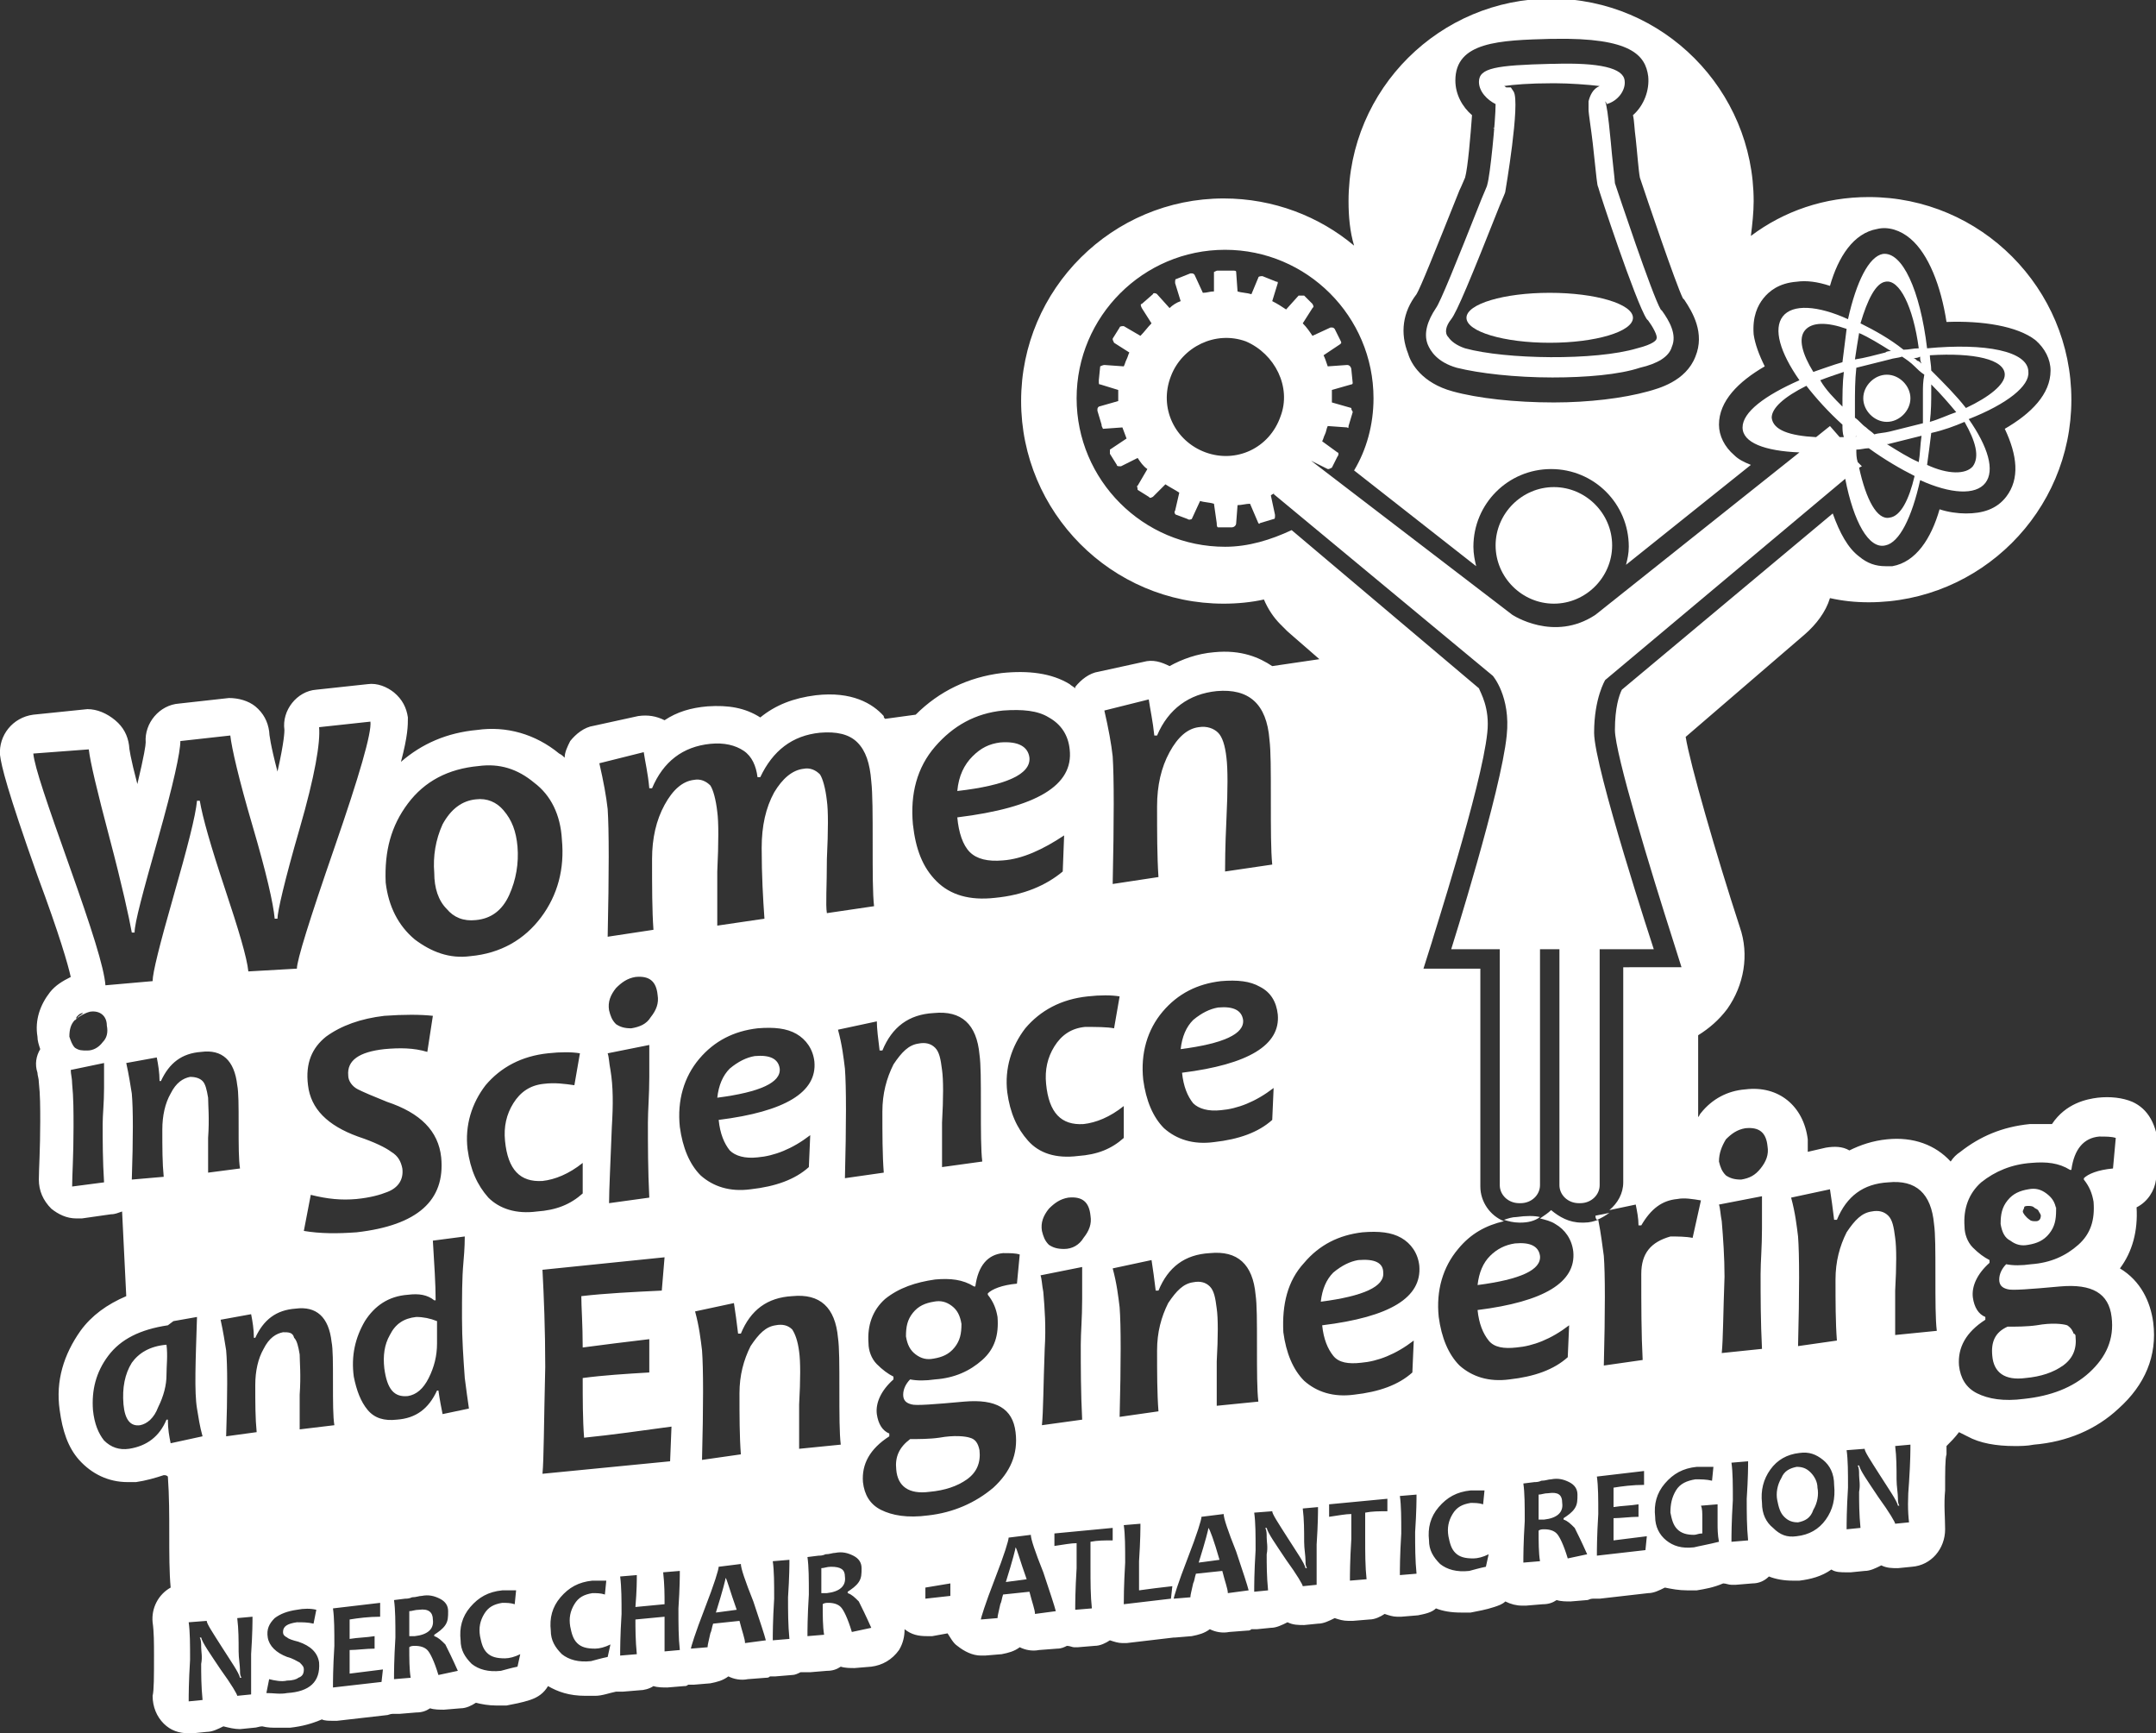 <?xml version="1.0" encoding="utf-8"?>
<!-- Generator: Adobe Illustrator 24.3.0, SVG Export Plug-In . SVG Version: 6.00 Build 0)  -->
<svg version="1.1" id="Layer_1" xmlns="http://www.w3.org/2000/svg" xmlns:xlink="http://www.w3.org/1999/xlink" x="0px" y="0px"
	 viewBox="0 0 155.4 124.9" style="enable-background:new 0 0 155.4 124.9;" xml:space="preserve">
<rect x="0" y="0" width="155.4" height="124.9" fill="#333333" stroke="none"/>
<style type="text/css">
	.st0{fill:#FFFFFF;}
	.st1{fill-rule:evenodd;clip-rule:evenodd;fill:#FFFFFF;}
</style>
<g>
	<path class="st0" d="M87.1,110.1c0,0.1-0.2,0.9-0.7,2.5l1.5-0.2C87.5,111,87.2,110.2,87.1,110.1L87.1,110.1z"/>
	<path class="st0" d="M30.2,116c-0.3,0-0.5,0.1-0.7,0.1c0,0.3,0,0.8,0,1.8c0.2,0,0.3,0,0.4,0c0.9-0.1,1.4-0.5,1.3-1.2
		C31.2,116.2,30.9,115.9,30.2,116z"/>
	<path class="st0" d="M73.2,111.5c0,0.1-0.2,0.9-0.7,2.5l1.5-0.2C73.5,112.4,73.3,111.6,73.2,111.5L73.2,111.5z"/>
	<path class="st0" d="M52.3,113.7c0,0.1-0.2,0.9-0.7,2.5l1.5-0.2C52.6,114.6,52.4,113.8,52.3,113.7L52.3,113.7z"/>
	<path class="st0" d="M59.9,112.9c-0.3,0-0.5,0.1-0.7,0.1c0,0.3,0,0.8,0,1.8c0.2,0,0.3,0,0.4,0c0.9-0.1,1.4-0.5,1.3-1.2
		C60.9,113.1,60.6,112.9,59.9,112.9z"/>
	<path class="st0" d="M111.6,107.6c-0.3,0-0.5,0.1-0.7,0.1c0,0.3,0,0.8,0,1.8c0.2,0,0.3,0,0.4,0c0.9-0.1,1.4-0.5,1.3-1.2
		C112.6,107.7,112.3,107.5,111.6,107.6z"/>
	<path class="st0" d="M108.4,9.3c-0.2,0-0.5-0.1-0.8-0.1C107.8,9.3,108.1,9.3,108.4,9.3C108.4,9.3,108.4,9.3,108.4,9.3z"/>
	<path class="st0" d="M130.5,106.1c-0.3-0.3-0.6-0.4-1-0.4c-0.5,0.1-0.9,0.3-1.1,0.8c-0.3,0.5-0.4,1.1-0.3,1.6
		c0.1,0.5,0.2,0.9,0.5,1.2c0.3,0.3,0.6,0.4,1,0.4c0.5-0.1,0.9-0.3,1.1-0.9c0.3-0.5,0.4-1.1,0.3-1.6
		C131,106.8,130.8,106.4,130.5,106.1z"/>
	<path class="st0" d="M28.1,96.2c-0.4,0.7-0.5,1.5-0.4,2.4c0.2,1.5,0.7,2.1,1.7,2c0.6-0.1,1.1-0.5,1.5-1.3c0.4-0.8,0.6-1.6,0.6-2.5
		l0-1.6C31,95,30.5,94.9,30,94.9C29.1,95,28.5,95.4,28.1,96.2z"/>
	<path class="st0" d="M87.8,72.6c-0.6,0.1-1.2,0.4-1.8,0.9c-0.5,0.5-0.8,1.2-0.9,2.1c3.1-0.4,4.6-1.1,4.5-2.1
		C89.5,72.8,88.9,72.5,87.8,72.6z"/>
	<path class="st0" d="M147.1,87.6c0,0,0,0.2-0.1,0.3c-0.1,0.1-0.2,0.1-0.3,0.1c-0.1,0-0.3,0-0.4-0.1c-0.3-0.2-0.5-0.5-0.5-0.6l0,0
		c0,0,0,0,0,0c0,0,0,0,0,0l0,0c0-0.1,0.1-0.2,0.1-0.3c0-0.1,0.2-0.1,0.3-0.1c0.1,0,0.3,0,0.4,0.1c0.1,0.1,0.2,0.1,0.3,0.2l1.3-0.1
		c-0.1-0.5-0.3-0.8-0.7-1.1c-0.4-0.3-0.8-0.4-1.3-0.3c-0.6,0.1-1.1,0.3-1.5,0.8c-0.4,0.5-0.5,1-0.5,1.7c0.1,0.6,0.3,1,0.7,1.2
		c0.4,0.3,0.8,0.4,1.3,0.3c0.6-0.1,1.1-0.3,1.5-0.8c0.4-0.5,0.5-1,0.5-1.7c0-0.1,0-0.1,0-0.2l-1.3,0.2
		C147,87.4,147.1,87.5,147.1,87.6z"/>
	<path class="st0" d="M97.9,90.8c-0.6,0.1-1.2,0.4-1.8,0.9c-0.5,0.5-0.8,1.2-0.9,2.1c3.1-0.4,4.6-1.1,4.5-2.1
		C99.7,91,99.1,90.7,97.9,90.8z"/>
	<path class="st0" d="M56.2,77c-0.1-0.7-0.7-1-1.8-0.9c-0.6,0.1-1.2,0.4-1.8,0.9c-0.5,0.5-0.8,1.2-0.9,2.1
		C54.8,78.7,56.3,78,56.2,77z"/>
	<path class="st0" d="M74.2,54.6c-0.1-0.8-0.8-1.2-2.1-1.1c-0.8,0.1-1.4,0.4-2,1c-0.6,0.6-1,1.4-1.1,2.5
		C72.5,56.6,74.3,55.8,74.2,54.6z"/>
	<path class="st0" d="M143.6,97.7c0.1,1.2,0.9,1.8,2.4,1.6c1.1-0.1,2-0.4,2.7-0.9c0.7-0.5,1-1.2,0.9-2.1c0-0.1,0-0.1-0.1-0.2
		l-2.3,0.3c0,0,0,0,0,0c0,0,0,0,0,0l2.3-0.2c-0.1-0.3-0.2-0.5-0.5-0.7c-0.3-0.1-1.1-0.2-2.2,0c-0.7,0.1-1.5,0.1-2.1,0.1
		C143.8,96,143.5,96.7,143.6,97.7z"/>
	<path class="st0" d="M66,97.6c0.4,0.3,0.8,0.4,1.3,0.3c0.6-0.1,1.1-0.3,1.5-0.8c0.4-0.5,0.5-1,0.5-1.7c-0.1-0.6-0.3-1-0.7-1.3
		c-0.4-0.3-0.8-0.4-1.3-0.3c-0.6,0.1-1.1,0.3-1.5,0.8c-0.4,0.5-0.5,1-0.5,1.7C65.4,96.9,65.6,97.3,66,97.6z"/>
	<path class="st0" d="M69.9,103.6c-0.3-0.1-1.1-0.2-2.2,0c-0.7,0.1-1.5,0.1-2.1,0.1c-0.8,0.6-1.1,1.3-1,2.2c0.1,1.2,0.9,1.8,2.4,1.6
		c1.1-0.1,2-0.4,2.7-0.9c0.7-0.5,1-1.2,0.9-2.1C70.5,104,70.3,103.7,69.9,103.6z"/>
	<path class="st0" d="M107.4,90.5c-0.5,0.5-0.8,1.2-0.9,2.1c3.1-0.4,4.6-1.1,4.5-2.1c-0.1-0.7-0.7-1-1.8-0.9
		C108.5,89.7,107.9,90,107.4,90.5z"/>
	<path class="st0" d="M153.7,79.4c-0.7-0.3-1.6-0.4-2.5-0.3c-0.8,0.1-2.3,0.4-3.3,1.9c-0.5,0-1.1,0-1.6,0c-2,0.2-3.6,0.9-5,2
		c-0.3,0.2-0.5,0.4-0.7,0.7c-1.1-1.2-2.7-1.8-4.6-1.6c-1,0.1-1.9,0.4-2.7,0.8c-0.5-0.3-1.1-0.3-1.7-0.2l-1.3,0.3c0-0.3,0-0.6,0-0.9
		c0,0,0,0,0,0c-0.3-2.4-2.1-3.9-4.5-3.6c-1.3,0.1-2.4,0.7-3.2,1.7c-0.1,0.1-0.1,0.2-0.2,0.3v-5.9c0.8-0.5,1.5-1.1,2.1-1.9
		c1.2-1.7,1.6-3.9,0.9-5.9c-1.7-5.2-3.6-11.8-3.9-13.7l8.6-7.4c0.8-0.7,1.5-1.6,1.8-2.6c0.9,0.2,1.8,0.3,2.8,0.3
		c8,0,14.6-6.5,14.6-14.6c0-8-6.5-14.6-14.6-14.6c-3.2,0-6.1,1-8.5,2.8c0.1-0.8,0.2-1.7,0.2-2.5c0-8-6.5-14.6-14.6-14.6
		c-8,0-14.6,6.5-14.6,14.6c0,1.1,0.1,2.2,0.4,3.2c-2.5-2.1-5.8-3.4-9.4-3.4c-8,0-14.6,6.5-14.6,14.6c0,8,6.5,14.6,14.6,14.6
		c1,0,2-0.1,2.9-0.3c0.3,0.7,0.7,1.3,1.2,1.8c0.2,0.2,0.3,0.3,0.5,0.5l2.3,2l-3.4,0.5c-0.9-0.6-2.2-1.2-4.2-1
		c-1.2,0.1-2.3,0.5-3.2,1c-0.6-0.3-1.2-0.5-1.9-0.3l-3.2,0.7c-0.7,0.1-1.3,0.6-1.7,1.1c0,0,0,0,0,0.1c-0.1-0.1-0.3-0.2-0.4-0.3
		c-1.3-0.8-3-1-4.9-0.8c-2.4,0.3-4.5,1.3-6.2,3l-2.2,0.3c-0.1-0.1-0.1-0.1-0.1-0.2c-0.8-0.9-2.3-1.8-4.9-1.5c-1.6,0.2-2.9,0.7-4,1.6
		c-1.1-0.7-2.3-0.9-3.8-0.8c-1.2,0.1-2.2,0.4-3.1,1c-0.6-0.3-1.2-0.4-1.9-0.3l-3.2,0.7c-0.7,0.1-1.3,0.6-1.7,1.1
		c-0.2,0.4-0.4,0.8-0.4,1.2c-0.1-0.1-0.2-0.2-0.4-0.3c-1.7-1.4-3.8-2-5.9-1.7c-2.2,0.2-4,1-5.5,2.3c0.5-1.9,0.5-2.6,0.5-3.2
		c-0.1-0.7-0.4-1.3-1-1.8c-0.5-0.4-1.2-0.7-1.9-0.6l-3.7,0.4c-1.4,0.1-2.5,1.5-2.3,2.9c0,0.1,0,0.8-0.5,3c-0.5-1.9-0.6-2.7-0.6-2.9
		c-0.1-0.7-0.4-1.3-1-1.8c-0.5-0.4-1.2-0.6-1.9-0.6l-3.6,0.4c-1.4,0.1-2.5,1.4-2.4,2.8c0,0.2-0.1,0.9-0.6,3
		c-0.5-1.9-0.6-2.6-0.6-2.8c-0.1-0.7-0.4-1.3-1-1.8S7,51.1,6.3,51.1l-3.9,0.4C0.9,51.7-0.1,53,0,54.4c0.1,0.8,0.5,2.5,2.7,8.7
		c1.6,4.3,2.2,6.4,2.4,7.3c-0.6,0.3-1.1,0.6-1.5,1.1c-0.7,0.9-1.1,2-0.9,3.2c0,0.3,0.1,0.6,0.2,0.9c-0.3,0.5-0.4,1.1-0.2,1.7
		c0,0.2,0.1,0.4,0.1,0.7c0.1,0.9,0.1,1.8,0.1,2.8c0,2-0.1,3.5-0.1,4.2c0,0.8,0.3,1.5,0.9,2.1c0.5,0.4,1.1,0.7,1.8,0.7
		c0.1,0,0.2,0,0.4,0L8,87.5c0.3,0,0.5-0.1,0.8-0.2l0.3,6.1c-1.4,0.6-2.5,1.4-3.3,2.5c-1.2,1.7-1.8,3.6-1.5,5.7
		c0.2,1.5,0.6,2.7,1.4,3.6c0.9,1,2.1,1.6,3.5,1.6c0.2,0,0.4,0,0.6,0c0.7-0.1,1.4-0.3,2-0.5c0.1,0,0.2,0,0.3,0.1
		c0.1,1.4,0.1,2.8,0.1,4.2c0,1.4,0,2.7,0.1,3.8c-0.9,0.5-1.4,1.5-1.3,2.5c0.1,0.7,0.1,1.5,0.1,2.4c0,1.5,0,2.5-0.1,2.9
		c0,0.8,0.3,1.5,0.8,2c0.5,0.5,1.1,0.7,1.8,0.7c0.1,0,0.2,0,0.3,0l1-0.1c0.4,0,0.8-0.2,1.2-0.4c0.4,0.1,0.8,0.2,1.2,0.2l1-0.1
		c0.2,0,0.4-0.1,0.6-0.1c0.4,0.1,0.7,0.1,1.1,0.1c0.3,0,0.6,0,0.9,0c0.9-0.1,1.6-0.3,2.3-0.6c0.2,0.1,0.5,0.1,0.8,0.1
		c0.1,0,0.2,0,0.3,0l3.5-0.4c0.2,0,0.3-0.1,0.5-0.1c0.1,0,0.1,0,0.2,0c0.1,0,0.2,0,0.3,0l1.2-0.1c0.4,0,0.7-0.1,1-0.3
		c0.3,0.1,0.7,0.1,1,0.1l1.2-0.1c0.4,0,0.8-0.2,1.1-0.4c0.4,0.1,0.9,0.2,1.5,0.2c0.2,0,0.5,0,0.7,0c0.5-0.1,1.1-0.2,1.7-0.4
		c0.6-0.2,1-0.5,1.3-1c0.7,0.4,1.5,0.7,2.7,0.7c0.2,0,0.5,0,0.7,0c0.5,0,1-0.2,1.5-0.3c0.1,0,0.2,0,0.2,0c0.1,0,0.2,0,0.3,0l1.2-0.1
		c0.3,0,0.7-0.1,1-0.3c0.3,0.1,0.7,0.1,1,0.1l1.2-0.1c0.1,0,0.2,0,0.3-0.1c0,0,0.1,0,0.1,0c0.1,0,0.2,0,0.3,0l1.2-0.1
		c0.5-0.1,0.9-0.2,1.3-0.5c0.4,0.2,0.9,0.3,1.4,0.2l1.3-0.1c0.1,0,0.2,0,0.3-0.1c0,0,0.1,0,0.1,0c0.1,0,0.2,0,0.3,0l1.2-0.1
		c0.2,0,0.4-0.1,0.6-0.2c0.1,0,0.3,0,0.4,0c0.1,0,0.2,0,0.3,0l1.2-0.1c0.4,0,0.7-0.1,1-0.3c0.3,0.1,0.7,0.1,1,0.1l1.2-0.1
		c0.8-0.1,1.5-0.5,2-1.2c0.3-0.5,0.4-1,0.4-1.5c0.5,0.4,1,0.5,1.6,0.5c0.1,0,0.2,0,0.4,0l1.1-0.2c0.2,0.3,0.4,0.7,0.7,0.9
		c0.5,0.4,1.1,0.7,1.7,0.7c0.1,0,0.2,0,0.3,0l1.2-0.1c0.5-0.1,0.9-0.2,1.3-0.5c0.4,0.2,0.9,0.3,1.4,0.2l1.3-0.1
		c0.3,0,0.5-0.1,0.7-0.2c0.2,0,0.4,0.1,0.5,0.1c0.1,0,0.2,0,0.3,0l1.2-0.1c0.4,0,0.8-0.2,1.1-0.4c0.3,0.1,0.6,0.2,0.9,0.2
		c0.1,0,0.2,0,0.3,0l3.4-0.4c0,0,0,0,0,0c0,0,0.1,0,0.1,0l1.2-0.1c0.5-0.1,0.9-0.2,1.3-0.5c0.4,0.2,0.9,0.3,1.4,0.2l1.3-0.1
		c0.1,0,0.2,0,0.3-0.1c0,0,0.1,0,0.1,0c0.1,0,0.2,0,0.3,0l1-0.1c0.4,0,0.8-0.2,1.2-0.4c0.4,0.2,0.8,0.2,1.2,0.2l1-0.1
		c0.4,0,0.8-0.2,1.2-0.4c0.3,0.1,0.6,0.2,1,0.2c0.1,0,0.2,0,0.3,0l1.2-0.1c0.4,0,0.8-0.2,1.1-0.4c0.3,0.1,0.6,0.2,0.9,0.2
		c0.1,0,0.2,0,0.3,0l1.2-0.1c0.5-0.1,1-0.2,1.3-0.5c0.5,0.2,1.1,0.3,1.8,0.3c0.2,0,0.5,0,0.7,0c0.5-0.1,1.1-0.2,1.7-0.4
		c0.3-0.1,0.6-0.2,0.8-0.4c0.4,0.2,0.8,0.3,1.2,0.3c0.1,0,0.2,0,0.3,0l1.2-0.1c0.4,0,0.7-0.1,1-0.3c0.3,0.1,0.7,0.1,1,0.1l1.2-0.1
		c0.1,0,0.2-0.1,0.4-0.1c0.1,0,0.1,0,0.2,0c0.1,0,0.2,0,0.3,0l3.5-0.4c0.4,0,0.8-0.2,1.2-0.4c0.5,0.1,1,0.2,1.6,0.2
		c0.2,0,0.5,0,0.7,0c0.6-0.1,1.2-0.2,1.9-0.5c0.2,0,0.4,0.1,0.6,0.1c0.1,0,0.2,0,0.3,0l1.2-0.1c0.5,0,0.9-0.2,1.2-0.5
		c0.5,0.2,1.1,0.3,1.7,0.3c0.2,0,0.4,0,0.5,0c0.8-0.1,1.6-0.3,2.3-0.8c0.3,0.2,0.7,0.2,1.1,0.2c0.1,0,0.2,0,0.3,0l1-0.1
		c0.4,0,0.8-0.2,1.2-0.4c0.4,0.2,0.8,0.2,1.2,0.2l1-0.1c1.4-0.1,2.4-1.3,2.4-2.7c0-0.8-0.1-1.8,0-2.8c0-1.4,0-2.3,0.1-2.6
		c0-0.2,0-0.4,0-0.6c0.3-0.3,0.6-0.6,0.9-1c0.2,0.1,0.4,0.2,0.6,0.3c0.9,0.5,2.1,0.7,3.4,0.7c0.4,0,0.9,0,1.4-0.1
		c2.4-0.2,4.5-1.1,6.1-2.6c1.9-1.7,2.8-3.8,2.5-6.2c-0.2-1.5-0.9-3-2.4-3.9c0.9-1.2,1.3-2.7,1.2-4.4c0.8-0.4,1.3-1.2,1.4-2l0.2-2.1
		C155.5,81,154.8,79.9,153.7,79.4z M124.4,82.1c0.4-0.4,0.8-0.7,1.4-0.8c1-0.1,1.5,0.3,1.6,1.3c0.1,0.6-0.1,1.1-0.5,1.6
		c-0.4,0.5-0.8,0.7-1.4,0.8c-0.5,0-0.8-0.1-1.1-0.3c-0.3-0.3-0.4-0.6-0.5-1C123.9,83.1,124.1,82.6,124.4,82.1z M102.1,21.2
		c0.3-0.5,1.3-3,3.1-7.5c0.2-0.4,0.3-0.7,0.4-0.9c0.2-0.7,0.4-3.1,0.5-4.5c-0.7-0.6-1.2-1.5-1.2-2.5c0-2.8,3.2-2.9,6.9-3l0.2,0
		c5.6-0.1,6.6,1.2,6.8,2.7c0.1,1-0.3,2.1-1.1,2.8c0.1,0.4,0.1,1,0.2,1.7c0.1,0.9,0.2,2.3,0.3,2.8c0.5,1.5,2.6,7.7,3.1,8.7l0.1,0.1
		c0.6,0.9,1.5,2.4,0.8,4.1c-0.7,1.8-2.7,2.3-3.4,2.5c-1.8,0.5-4.3,0.8-6.8,0.8c-2.8,0-5.5-0.3-7.3-0.8c-2.2-0.6-3-2-3.2-2.7
		C100.9,24,101.1,22.5,102.1,21.2z M92.1,73.1c0.2,2.2-2.1,3.6-6.9,4.2c0.1,1,0.4,1.7,0.8,2.2c0.4,0.4,1.1,0.6,2,0.5
		c1.2-0.1,2.5-0.6,3.8-1.6l-0.1,2.3c-1,0.9-2.4,1.4-4.2,1.6c-1.5,0.2-2.7-0.2-3.6-1c-0.8-0.8-1.3-2-1.5-3.5
		c-0.2-1.9,0.3-3.6,1.4-4.9c1.1-1.3,2.5-2,4.2-2.2c1.2-0.1,2.1,0,2.8,0.4C91.6,71.5,92,72.2,92.1,73.1z M82.8,50.4
		c0.1,0.7,0.3,1.6,0.4,2.6l0.2,0c0.8-1.9,2.3-3,4.3-3.2c2.3-0.2,3.6,0.9,3.8,3.5c0.1,0.8,0.1,2.2,0.1,4.3c0,2.1,0,3.7,0.1,4.7
		l-3.4,0.5c0-0.4,0-1.7,0.1-3.8c0.1-2.1,0.1-3.6,0-4.4c-0.1-0.9-0.3-1.5-0.6-1.8c-0.3-0.3-0.8-0.5-1.4-0.4c-0.8,0.1-1.5,0.7-2.1,1.8
		c-0.6,1.1-0.9,2.4-0.9,3.9c0,1.9,0,3.6,0.1,5.1l-3.3,0.5c0.1-4.6,0.1-7.7,0-9.2c-0.1-0.9-0.3-2-0.6-3.3L82.8,50.4z M78.4,71.8
		c0.9-0.1,1.7-0.1,2.3,0l-0.4,2.3C79.8,74,79,74,78.2,74c-1,0.1-1.7,0.6-2.2,1.4c-0.5,0.8-0.7,1.7-0.6,2.7c0.2,2.1,1.1,3,2.7,2.9
		c0.9-0.1,1.9-0.5,2.9-1.3L81,82c-0.9,0.8-1.9,1.2-3.3,1.3c-1.6,0.2-2.8-0.2-3.6-1.1c-0.8-0.9-1.3-2-1.5-3.5
		c-0.2-1.7,0.3-3.3,1.3-4.6C75,72.8,76.5,72,78.4,71.8z M75.2,93.1c-0.1-0.5-0.1-0.9-0.2-1.2l3-0.6c0,0.2,0,1,0,2.3
		c0,1.4-0.1,2.4-0.1,3.3c0,1.6,0,3.4,0.1,5.4l-2.9,0.4c0.1-1,0.1-2.8,0.2-5.5C75.4,95.6,75.3,94.3,75.2,93.1z M76.7,90
		c-0.5,0-0.8-0.1-1.1-0.3c-0.3-0.3-0.4-0.6-0.5-1c-0.1-0.6,0.1-1.1,0.5-1.6c0.4-0.4,0.8-0.7,1.4-0.8c1-0.1,1.5,0.3,1.6,1.3
		c0.1,0.6-0.1,1.1-0.5,1.6C77.8,89.7,77.3,90,76.7,90z M67.4,53.8c1.3-1.5,2.9-2.4,4.9-2.6c1.4-0.1,2.5,0,3.3,0.5
		c0.9,0.5,1.4,1.3,1.5,2.3c0.3,2.6-2.4,4.2-8.1,4.9c0.1,1.1,0.4,2,0.9,2.5c0.5,0.5,1.3,0.7,2.4,0.6c1.4-0.1,2.9-0.8,4.4-1.8
		l-0.1,2.6c-1.2,1-2.8,1.7-4.9,1.9c-1.8,0.2-3.2-0.2-4.2-1.2c-1-1-1.5-2.3-1.7-4.1C65.6,57.2,66.1,55.3,67.4,53.8z M63.4,75.7l0.2,0
		c0.7-1.7,1.9-2.6,3.7-2.7c2-0.2,3.1,0.8,3.3,3c0.1,0.7,0.1,1.9,0.1,3.7c0,1.8,0,3.2,0.1,4l-2.9,0.4c0-0.4,0-1.4,0-3.2
		c0.1-1.8,0.1-3.1,0-3.8c-0.1-0.8-0.2-1.3-0.5-1.6c-0.3-0.3-0.7-0.4-1.2-0.3c-0.7,0.1-1.2,0.6-1.8,1.5c-0.5,1-0.8,2.1-0.8,3.4
		c0,1.6,0,3.1,0.1,4.4l-2.8,0.4c0.1-3.9,0.1-6.6,0-7.9c-0.1-0.8-0.2-1.7-0.5-2.8l2.8-0.6C63.2,74.1,63.3,74.9,63.4,75.7z M46.4,54.2
		c0.1,0.7,0.3,1.5,0.4,2.6l0.2,0c0.8-1.9,2.2-3,4.2-3.2c1-0.1,1.8,0.1,2.4,0.5c0.6,0.4,0.9,1.1,1,1.9l0.2,0c0.9-1.9,2.3-3,4.3-3.2
		c1.2-0.1,2.1,0.1,2.7,0.7c0.6,0.6,0.9,1.5,1,2.8c0.1,0.9,0.1,2.4,0.1,4.5c0,2.1,0,3.6,0.1,4.5l-3.4,0.5c-0.1-0.6,0-1.9,0-3.9
		c0.1-2.1,0.1-3.5,0-4.2c-0.1-0.9-0.3-1.6-0.5-1.9c-0.3-0.3-0.7-0.5-1.2-0.4c-0.8,0.1-1.5,0.7-2.1,1.7c-0.6,1.1-0.9,2.4-0.9,4
		c0,2,0.1,3.7,0.2,5.1l-3.4,0.5c0-0.5,0-1.7,0-3.9c0.1-2.1,0.1-3.6,0-4.3c-0.1-0.9-0.3-1.6-0.5-1.9c-0.3-0.3-0.7-0.5-1.2-0.4
		c-0.8,0.1-1.5,0.7-2.1,1.8c-0.6,1.1-0.9,2.4-0.9,3.9c0,2,0,3.7,0.1,5.1l-3.3,0.5c0.1-4.6,0.1-7.7,0-9.2c-0.1-0.9-0.3-2-0.6-3.3
		L46.4,54.2z M44,77.1c-0.1-0.5-0.1-0.9-0.2-1.2l3-0.6c0,0.2,0,1,0,2.3c0,1.3-0.1,2.4-0.1,3.3c0,1.6,0,3.4,0.1,5.4l-2.9,0.4
		c0-1,0.1-2.8,0.2-5.5C44.2,79.6,44.2,78.3,44,77.1z M45.5,74.1c-0.5,0-0.8-0.1-1.1-0.3c-0.3-0.3-0.4-0.6-0.5-1
		c-0.1-0.6,0.1-1.1,0.5-1.6c0.4-0.4,0.8-0.7,1.4-0.8c1-0.1,1.5,0.3,1.6,1.3c0.1,0.6-0.1,1.1-0.5,1.6C46.6,73.8,46.1,74,45.5,74.1z
		 M29.4,57.9c1.2-1.6,2.9-2.5,5.1-2.7c1.5-0.2,2.8,0.2,4,1.2c1.2,0.9,1.9,2.3,2,4.1c0.2,2.1-0.3,4-1.5,5.6c-1.2,1.6-2.9,2.6-5.1,2.8
		c-1.5,0.2-2.8-0.3-4-1.2c-1.2-1-1.9-2.4-2.1-4.1C27.7,61.3,28.2,59.5,29.4,57.9z M27.7,73.2c1.4-0.1,2.6-0.1,3.5,0l-0.4,2.6
		c-1-0.3-2-0.3-3.1-0.2c-1.8,0.2-2.7,0.8-2.6,1.9c0,0.4,0.3,0.8,0.7,1c0.4,0.2,1.1,0.5,2.1,0.9c2.4,0.8,3.7,2.1,3.9,4
		c0.3,3.1-1.7,4.9-6.1,5.4c-1.4,0.1-2.6,0.1-3.8-0.1l0.5-2.6c1.2,0.3,2.2,0.4,3.3,0.3c1-0.1,1.7-0.3,2.2-0.5
		c0.8-0.3,1.2-0.9,1.1-1.7c-0.1-0.5-0.3-0.9-0.8-1.2c-0.4-0.3-1.2-0.7-2.4-1.1c-2.2-0.8-3.4-2-3.6-3.7c-0.2-1.6,0.3-2.7,1.3-3.5
		C24.6,73.9,26,73.4,27.7,73.2z M5.2,85.5c0-0.8,0.1-2.2,0.1-4.3c0-1.1,0-2.1-0.1-3.1c0-0.4-0.1-0.7-0.1-1l2.4-0.5
		c0,0.2,0,0.8,0,1.8c0,1.1-0.1,1.9-0.1,2.6c0,1.2,0,2.6,0.1,4.2L5.2,85.5z M7.4,75.1c-0.3,0.4-0.7,0.6-1.1,0.6c-0.4,0-0.6,0-0.9-0.2
		c-0.2-0.2-0.3-0.5-0.4-0.8c0-0.5,0.1-0.9,0.4-1.2c0,0,0.1,0,0.1-0.1c0-0.1,0-0.1,0.1-0.2C5.7,73.1,5.8,73,6,73
		c-0.1,0.1-0.3,0.2-0.4,0.3c0,0,0,0.1-0.1,0.1c0.3-0.2,0.6-0.4,1-0.5c0.7-0.1,1.2,0.3,1.2,1C7.8,74.4,7.7,74.8,7.4,75.1z M7.6,71
		c-0.1-1.3-1-4.1-2.6-8.6c-1.6-4.5-2.5-7.1-2.6-8.1L6.4,54c0.1,0.9,0.6,3,1.5,6.4c0.9,3.4,1.4,5.7,1.6,6.8l0.2,0
		c0-0.7,0.6-2.9,1.7-6.8c1.1-3.9,1.6-6.2,1.6-7l3.6-0.4c0.1,0.9,0.6,3.1,1.6,6.5c1,3.4,1.5,5.6,1.6,6.7l0.2,0c0-0.5,0.5-2.7,1.6-6.5
		c1.1-3.8,1.5-6.2,1.4-7.3l3.7-0.4c0.1,0.8-0.8,3.9-2.6,9.1c-1.8,5.2-2.7,8.1-2.7,8.7L17.9,70c-0.1-1-0.7-3-1.7-6
		c-1-3-1.6-5.1-1.8-6.3l-0.2,0c-0.1,1.1-0.7,3.4-1.7,6.9c-1,3.5-1.5,5.5-1.5,6.1L7.6,71z M9.1,76.6l2.2-0.4c0.1,0.5,0.2,1.1,0.2,1.7
		l0.1,0c0.6-1.3,1.5-2,2.9-2.1c1.5-0.2,2.4,0.6,2.6,2.4c0.1,0.5,0.1,1.5,0.1,2.9c0,1.4,0,2.5,0.1,3.1l-2.3,0.3c0-0.3,0-1.1,0-2.5
		c0.1-1.4,0-2.4,0-2.9c-0.1-0.6-0.2-1-0.4-1.2c-0.2-0.2-0.5-0.3-0.9-0.3c-0.5,0.1-1,0.4-1.4,1.2c-0.4,0.7-0.6,1.6-0.6,2.6
		c0,1.3,0,2.4,0.1,3.4L9.5,85c0.1-3,0.1-5.1,0-6.2C9.4,78.2,9.3,77.5,9.1,76.6z M12.3,104c-0.1-0.5-0.2-1-0.2-1.7l-0.1,0
		c-0.5,1.2-1.4,1.9-2.7,2.1c-0.7,0.1-1.3-0.1-1.8-0.6c-0.4-0.5-0.7-1.2-0.8-2.2c-0.1-1.4,0.2-2.7,1.1-3.9c0.9-1.2,2.3-1.9,4.3-2.2
		l0.4-0.3l1.7-0.3c-0.1,3.2-0.2,5.4,0,6.6c0.1,0.6,0.2,1.3,0.4,2L12.3,104z M18.1,122.1l-1,0.1c0-0.1-0.4-0.8-1.2-1.9
		c-0.8-1.2-1.3-1.9-1.4-2.3l-0.1,0c0.1,0.2,0.1,0.4,0.1,0.7c0,0.3,0.1,0.7,0,1.2c0,0.7,0,1.6,0.1,2.6l-1,0.1c0-0.4,0-1.4,0.1-3
		c0-1.1,0-2-0.1-2.7l1.3-0.1c0,0.2,0.4,0.8,1.1,1.9c0.7,1.1,1.2,1.8,1.3,2.2l0.1,0c-0.1-0.2-0.1-0.3-0.1-0.5c0-0.4-0.1-0.9-0.1-1.4
		c0-0.8,0-1.6-0.1-2.4l1.1-0.1c0,0.3,0,1.2-0.1,2.7C18.1,120.3,18.1,121.3,18.1,122.1z M20.7,122c-0.5,0.1-1,0-1.5,0l0.2-1
		c0.4,0.1,0.9,0.2,1.3,0.1c0.4,0,0.7-0.1,0.8-0.2c0.3-0.1,0.4-0.3,0.4-0.6c0-0.2-0.1-0.3-0.3-0.5c-0.2-0.1-0.5-0.3-0.9-0.4
		c-0.8-0.3-1.3-0.8-1.4-1.4c-0.1-0.6,0.1-1,0.5-1.4c0.4-0.3,0.9-0.5,1.6-0.6c0.5-0.1,1-0.1,1.4,0l-0.2,1c-0.4-0.1-0.8-0.1-1.2-0.1
		c-0.7,0.1-1,0.3-1,0.7c0,0.2,0.1,0.3,0.3,0.4c0.1,0.1,0.4,0.2,0.8,0.3c0.9,0.3,1.4,0.8,1.5,1.5C23.1,121.2,22.3,121.9,20.7,122z
		 M21.6,103c0-0.3,0-1.1,0-2.5c0.1-1.4,0-2.4,0-2.9c-0.1-0.6-0.2-1-0.4-1.2C21.1,96,20.8,96,20.4,96c-0.5,0.1-1,0.4-1.4,1.2
		c-0.4,0.7-0.6,1.6-0.6,2.6c0,1.3,0,2.4,0.1,3.4l-2.2,0.3c0.1-3,0.1-5.1,0-6.2c-0.1-0.6-0.2-1.3-0.4-2.2l2.2-0.4
		c0.1,0.5,0.2,1.1,0.2,1.7l0.1,0c0.6-1.3,1.5-2,2.9-2.1c1.5-0.2,2.4,0.6,2.6,2.4c0.1,0.5,0.1,1.5,0.1,2.9c0,1.4,0,2.5,0.1,3.1
		L21.6,103z M27.5,121.2l-3.5,0.4c0-0.4,0-1.4,0.1-3c0-1.1,0-2-0.1-2.7l3.4-0.4l0,1c-0.8,0-1.6,0.1-2.2,0.2c0,0.3,0,0.8,0,1.4
		c0.6-0.1,1.2-0.1,1.8-0.2l0,0.9c-0.6,0-1.3,0.1-1.8,0.1c0,0.6,0,1.1,0,1.7c0.8-0.1,1.6-0.2,2.4-0.3L27.5,121.2z M31.6,120.7
		c-0.3-1-0.6-1.6-0.8-1.8c-0.2-0.2-0.5-0.3-0.9-0.3c-0.1,0-0.3,0-0.4,0.1c0,0.8,0,1.6,0.1,2.2l-1.2,0.1c0-0.4,0-1.4,0.1-3
		c0-1.1,0-2-0.1-2.7l0.8-0.1c0.1,0,0.3,0,0.5-0.1c0.3,0,0.5-0.1,0.7-0.1c0.5-0.1,0.9,0,1.3,0.2c0.4,0.2,0.6,0.5,0.6,0.9
		c0,0.4,0,0.7-0.2,1c-0.2,0.3-0.5,0.5-0.8,0.7l0,0.1c0.3,0.1,0.5,0.3,0.8,0.6c0.2,0.4,0.5,1,0.9,1.9L31.6,120.7z M31.9,101.9
		c-0.1-0.5-0.2-1-0.3-1.7l-0.1,0c-0.6,1.3-1.5,2-2.9,2.1c-0.9,0.1-1.6-0.1-2.1-0.7c-0.5-0.6-0.8-1.4-1-2.4c-0.2-1.5,0.1-2.8,0.8-4
		c0.7-1.1,1.7-1.8,3.1-1.9c0.8-0.1,1.4,0,1.9,0.4l0.1,0c0-1.2-0.1-2.6-0.2-4.3l2.3-0.3c0,0.2,0,0.8-0.1,1.9c-0.1,1.1-0.1,2.4-0.1,4
		c0,1.5,0.1,2.9,0.2,4.3c0.1,0.8,0.2,1.5,0.3,2.2L31.9,101.9z M37.3,120.1c-0.5,0.1-0.8,0.2-1.2,0.3c-0.9,0.1-1.6-0.1-2.1-0.5
		c-0.5-0.5-0.8-1-0.8-1.7c-0.1-0.9,0.1-1.7,0.7-2.4c0.6-0.7,1.3-1.1,2.3-1.2c0.3,0,0.7,0,1,0l-0.1,1c-0.3-0.1-0.6-0.1-0.9-0.1
		c-0.6,0.1-1,0.3-1.3,0.8c-0.3,0.5-0.4,1-0.3,1.6c0.1,0.5,0.2,0.9,0.5,1.2c0.3,0.3,0.7,0.4,1.3,0.4c0.3,0,0.7-0.1,1.1-0.3
		L37.3,120.1z M35.2,86.3c-0.8-0.9-1.3-2-1.5-3.5c-0.2-1.7,0.3-3.3,1.3-4.6c1.1-1.3,2.6-2.1,4.5-2.3c0.9-0.1,1.7-0.1,2.3,0l-0.4,2.3
		c-0.7-0.1-1.4-0.2-2.2-0.1c-1,0.1-1.7,0.6-2.2,1.4c-0.5,0.8-0.7,1.7-0.6,2.7c0.2,2.1,1.1,3,2.7,2.9c0.9-0.1,1.9-0.5,2.9-1.3L42,86
		c-0.9,0.8-1.9,1.2-3.3,1.3C37.2,87.5,36,87.1,35.2,86.3z M43.8,119.4c-0.5,0.1-0.8,0.2-1.2,0.3c-0.9,0.1-1.6-0.1-2.1-0.5
		c-0.5-0.5-0.8-1-0.8-1.7c-0.1-0.9,0.1-1.7,0.7-2.4c0.6-0.7,1.3-1.1,2.3-1.2c0.3,0,0.7,0,1,0l-0.1,1c-0.3-0.1-0.6-0.1-0.9-0.1
		c-0.6,0.1-1,0.3-1.3,0.8c-0.3,0.5-0.4,1-0.3,1.6c0.1,0.5,0.2,0.9,0.5,1.2c0.3,0.3,0.7,0.4,1.3,0.4c0.3,0,0.7-0.1,1.1-0.3
		L43.8,119.4z M39.1,106.2c0.1-1,0.1-3.6,0.2-7.7c0-2.7-0.1-5.1-0.2-7l8.8-0.9L47.7,93c-2.1,0.1-4.1,0.2-5.8,0.4
		c0,0.8,0.1,2,0.1,3.7c1.5-0.2,3.1-0.4,4.8-0.6l0,2.4c-1.7,0.1-3.3,0.2-4.8,0.4c0,1.5,0,3,0.1,4.3c2-0.2,4.1-0.5,6.3-0.8l-0.1,2.5
		L39.1,106.2z M47.9,119c0-0.5,0-1.3,0-2.5l-2.1,0.2c0,0.6,0,1.5,0.1,2.5l-1.2,0.1c0-0.4,0-1.4,0.1-3c0-1,0-1.9-0.1-2.7l1.2-0.1
		c0,0.4,0,1.1-0.1,2.3l2.1-0.2c0-0.7,0-1.4-0.1-2.3l1.2-0.1c0,0.3,0,1.2-0.1,2.7c0,1.1,0,2.1,0.1,3L47.9,119z M49,81.2
		c-0.2-1.9,0.3-3.6,1.4-4.9c1.1-1.3,2.5-2,4.2-2.2c1.2-0.1,2.1,0,2.8,0.4c0.7,0.4,1.2,1.1,1.3,2c0.2,2.2-2.1,3.6-6.9,4.2
		c0.1,1,0.4,1.7,0.8,2.2c0.4,0.4,1.1,0.6,2,0.5c1.2-0.1,2.5-0.6,3.8-1.6l-0.1,2.3c-1,0.9-2.4,1.4-4.2,1.6c-1.5,0.2-2.7-0.2-3.6-1
		C49.7,83.9,49.2,82.7,49,81.2z M53.7,118.4c0-0.3-0.2-0.8-0.4-1.6l-1.9,0.2c-0.1,0.3-0.1,0.5-0.2,0.7c-0.1,0.5-0.2,0.8-0.2,1
		l-1.2,0.1c0-0.1,0.3-1.1,1-2.9c0.7-1.8,1-2.8,1-3l1.6-0.2c0,0.3,0.3,1.2,0.9,2.7c0.5,1.5,0.8,2.4,0.9,2.8L53.7,118.4z M55.7,118.2
		c0-0.4,0-1.4,0.1-3c0-1.1,0-2-0.1-2.7l1.2-0.1c0,0.3,0,1.2-0.1,2.7c0,1,0,2,0.1,3L55.7,118.2z M57.6,104.4c0-0.4,0-1.4,0-3.2
		c0.1-1.8,0.1-3.1,0-3.8c-0.1-0.8-0.3-1.3-0.5-1.6c-0.3-0.3-0.7-0.4-1.2-0.3c-0.7,0.1-1.2,0.6-1.8,1.5c-0.5,1-0.8,2.1-0.8,3.4
		c0,1.6,0,3.1,0.1,4.4l-2.8,0.4c0.1-3.9,0.1-6.6,0-7.9c-0.1-0.8-0.2-1.7-0.5-2.8l2.8-0.6c0.1,0.6,0.2,1.4,0.3,2.2l0.2,0
		c0.7-1.7,1.9-2.6,3.7-2.7c2-0.2,3.1,0.8,3.3,3c0.1,0.7,0.1,1.9,0.1,3.7c0,1.8,0,3.2,0.1,4L57.6,104.4z M61.4,117.6
		c-0.3-1-0.6-1.6-0.8-1.8c-0.2-0.2-0.5-0.3-0.9-0.3c-0.1,0-0.3,0-0.4,0.1c0,0.8,0,1.6,0.1,2.2l-1.2,0.1c0-0.4,0-1.4,0.1-3
		c0-1.1,0-2-0.1-2.7l0.8-0.1c0.1,0,0.3,0,0.5-0.1c0.3,0,0.5-0.1,0.7-0.1c0.5-0.1,0.9,0,1.3,0.2c0.4,0.2,0.6,0.5,0.6,0.9
		c0,0.4,0,0.7-0.2,1c-0.2,0.3-0.5,0.5-0.8,0.7l0,0.1c0.3,0.1,0.5,0.3,0.8,0.6c0.2,0.4,0.5,1,0.9,1.9L61.4,117.6z M68.5,115l-1.8,0.2
		l0-0.8l1.8-0.3L68.5,115z M66.9,109.2c-1.5,0.2-2.6,0-3.4-0.4c-0.8-0.4-1.2-1.1-1.3-2c-0.1-1.3,0.5-2.4,1.9-3.3l0-0.2
		c-0.5-0.2-0.8-0.7-0.9-1.4c-0.1-0.8,0.3-1.7,1.2-2.5l0-0.2c-0.4-0.2-0.8-0.5-1.2-0.9c-0.4-0.4-0.6-1-0.6-1.5
		c-0.1-1.3,0.3-2.4,1.2-3.2c1-0.8,2.2-1.2,3.6-1.4c1.1-0.1,2,0,2.8,0.5l0.1,0c0.2-1.5,0.9-2.3,2-2.4c0.5,0,0.9,0,1.2,0.1l-0.2,2.1
		c-1.1,0.1-1.8,0.4-2.1,0.7l0,0.1c0.4,0.5,0.6,1,0.7,1.6c0.1,1.3-0.2,2.3-1.1,3.1c-0.9,0.8-2,1.3-3.4,1.4c-0.7,0.1-1.3,0.1-1.8,0
		c-0.3,0.3-0.5,0.7-0.5,1.1c0,0.4,0.2,0.6,0.6,0.7c0.3,0.1,1.6,0,3.8-0.2c2.3-0.2,3.5,0.5,3.7,2.2c0.2,1.6-0.4,2.9-1.6,4
		C70.3,108.3,68.7,109,66.9,109.2z M74.6,116.3c0-0.3-0.2-0.8-0.4-1.6l-1.9,0.2c-0.1,0.3-0.1,0.5-0.2,0.7c-0.1,0.5-0.2,0.8-0.2,1
		l-1.2,0.1c0-0.1,0.3-1.1,1-2.9c0.7-1.8,1-2.8,1-3l1.6-0.2c0,0.3,0.3,1.2,0.9,2.7c0.5,1.5,0.8,2.4,0.9,2.8L74.6,116.3z M80.2,111
		c-0.6,0-1.1,0-1.6,0.1c0,0.3,0,0.9,0,1.8c0,1.1,0,2.1,0.1,3l-1.2,0.1c0-0.4,0-1.4,0.1-3c0-0.7,0-1.3,0-1.8c-0.4,0-0.9,0.1-1.6,0.2
		l0-0.9l4.2-0.4L80.2,111z M84.4,115.2l-3.4,0.4c0-0.3,0-1.3,0.1-3c0-1.1,0-2-0.1-2.7l1.2-0.1c0,0.3,0,1.2-0.1,2.7
		c0,0.9,0,1.6,0,2.1c0.7-0.1,1.5-0.2,2.4-0.3L84.4,115.2z M88.5,114.8c0-0.3-0.2-0.8-0.4-1.6l-1.9,0.2c-0.1,0.3-0.1,0.5-0.2,0.7
		c-0.1,0.5-0.2,0.8-0.2,1l-1.2,0.1c0-0.1,0.3-1.1,1-2.9c0.7-1.8,1-2.8,1-3l1.6-0.2c0,0.3,0.3,1.2,0.9,2.7c0.5,1.5,0.8,2.4,0.9,2.8
		L88.5,114.8z M87.7,101.3c0-0.4,0-1.4,0-3.2c0.1-1.8,0.1-3.1,0-3.8c-0.1-0.8-0.2-1.3-0.5-1.6c-0.3-0.3-0.7-0.4-1.2-0.3
		c-0.7,0.1-1.2,0.6-1.8,1.5c-0.5,1-0.8,2.1-0.8,3.4c0,1.6,0,3.1,0.1,4.4l-2.8,0.4c0.1-3.9,0.1-6.6,0-7.9c-0.1-0.8-0.2-1.7-0.5-2.8
		l2.8-0.6c0.1,0.6,0.2,1.4,0.3,2.2l0.2,0c0.7-1.7,1.9-2.6,3.7-2.7c2-0.2,3.1,0.8,3.3,3c0.1,0.7,0.1,1.9,0.1,3.7c0,1.8,0,3.2,0.1,4
		L87.7,101.3z M94.9,114.2l-1,0.1c0-0.1-0.4-0.8-1.2-1.9c-0.8-1.2-1.3-1.9-1.4-2.3l-0.1,0c0.1,0.2,0.1,0.4,0.1,0.7
		c0,0.3,0.1,0.7,0,1.2c0,0.7,0,1.6,0.1,2.6l-1,0.1c0-0.4,0-1.4,0.1-3c0-1.1,0-2-0.1-2.7l1.3-0.1c0,0.2,0.4,0.8,1.1,1.9
		c0.7,1.1,1.2,1.8,1.3,2.2l0.1,0c-0.1-0.2-0.1-0.3-0.1-0.5c0-0.4-0.1-0.9-0.1-1.4c0-0.8,0-1.6-0.1-2.4l1.1-0.1c0,0.3,0,1.2-0.1,2.7
		C94.9,112.3,94.9,113.3,94.9,114.2z M100,108.9c-0.6,0-1.1,0-1.6,0.1c0,0.3,0,0.9,0,1.8c0,1.1,0,2.1,0.1,3l-1.2,0.1
		c0-0.4,0-1.4,0.1-3c0-0.7,0-1.3,0-1.8c-0.4,0-0.9,0.1-1.6,0.2l0-0.9l4.2-0.4L100,108.9z M100.9,113.5c0-0.4,0-1.4,0.1-3
		c0-1.1,0-2-0.1-2.7l1.2-0.1c0,0.3,0,1.2-0.1,2.7c0,1,0,2,0.1,3L100.9,113.5z M95.3,95.5c0.1,1,0.4,1.7,0.8,2.2
		c0.4,0.5,1.1,0.6,2,0.5c1.2-0.1,2.5-0.6,3.8-1.6l-0.1,2.3c-1,0.9-2.4,1.4-4.2,1.6c-1.5,0.2-2.7-0.2-3.6-1c-0.8-0.8-1.3-2-1.5-3.5
		C92.4,94,92.8,92.3,94,91c1.1-1.3,2.5-2,4.2-2.2c1.2-0.1,2.1,0,2.8,0.4c0.7,0.4,1.2,1.1,1.3,2C102.5,93.5,100.2,94.9,95.3,95.5z
		 M107.1,112.9c-0.5,0.1-0.8,0.2-1.2,0.3c-0.9,0.1-1.6-0.1-2.1-0.5c-0.5-0.5-0.8-1-0.8-1.7c-0.1-0.9,0.1-1.7,0.7-2.4
		c0.6-0.7,1.3-1.1,2.3-1.2c0.3,0,0.7,0,1,0l-0.1,1c-0.3-0.1-0.6-0.1-0.9-0.1c-0.6,0.1-1,0.3-1.3,0.8c-0.3,0.5-0.4,1-0.3,1.6
		c0.1,0.5,0.2,0.9,0.5,1.2c0.3,0.3,0.7,0.4,1.3,0.4c0.3,0,0.7-0.1,1.1-0.3L107.1,112.9z M113,112.3c-0.3-1-0.6-1.6-0.8-1.8
		c-0.2-0.2-0.5-0.3-0.9-0.3c-0.1,0-0.3,0-0.4,0.1c0,0.8,0,1.6,0.1,2.2l-1.2,0.1c0-0.4,0-1.4,0.1-3c0-1.1,0-2-0.1-2.7l0.8-0.1
		c0.1,0,0.3,0,0.5-0.1c0.3,0,0.5-0.1,0.7-0.1c0.5-0.1,0.9,0,1.3,0.2c0.4,0.2,0.6,0.5,0.6,0.9c0,0.4,0,0.7-0.2,1
		c-0.2,0.3-0.5,0.5-0.8,0.7l0,0.1c0.3,0.1,0.5,0.3,0.8,0.6c0.2,0.4,0.5,1,0.9,1.9L113,112.3z M118.6,111.7l-3.5,0.4
		c0-0.4,0-1.4,0.1-3c0-1.1,0-2-0.1-2.7l3.4-0.4l0,1c-0.8,0-1.6,0.1-2.2,0.2c0,0.3,0,0.8,0,1.4c0.6-0.1,1.2-0.1,1.8-0.2l0,0.9
		c-0.6,0-1.3,0.1-1.8,0.1c0,0.6,0,1.1,0,1.6c0.8-0.1,1.6-0.2,2.4-0.3L118.6,111.7z M118.3,91.8c0,2.3,0,4.3,0.1,6.2l-2.8,0.4
		c0.1-3.9,0.1-6.6,0-7.9c-0.1-0.7-0.2-1.6-0.4-2.6c-0.3,0.1-0.6,0.2-1,0.2H114c-0.9,0-1.6-0.4-2.2-0.9c-0.2,0.2-0.5,0.4-0.8,0.6
		c0.4,0.1,0.8,0.2,1.1,0.4c0.7,0.4,1.2,1.1,1.3,2c0.2,2.2-2.1,3.6-6.9,4.2c0.1,1,0.4,1.7,0.8,2.2c0.4,0.5,1.1,0.6,2,0.5
		c1.2-0.1,2.5-0.6,3.8-1.6l-0.1,2.3c-1,0.9-2.4,1.4-4.2,1.6c-1.5,0.2-2.7-0.2-3.6-1c-0.8-0.8-1.3-2-1.5-3.5
		c-0.2-1.9,0.3-3.6,1.4-4.9c0.9-1.1,2-1.7,3.3-2c-1-0.4-1.7-1.4-1.7-2.5V69.8h-4.1l0.6-1.9c0-0.1,3.6-11.2,4-15.1
		c0.2-1.8-0.5-2.9-0.6-3.2L93.1,38.2c-1.5,0.7-3.1,1.2-4.8,1.2c-5.9,0-10.7-4.8-10.7-10.7c0-5.9,4.8-10.7,10.7-10.7
		c5.9,0,10.7,4.8,10.7,10.7c0,1.9-0.5,3.7-1.4,5.2l8.8,6.9c-0.1-0.4-0.2-0.9-0.2-1.4c0-3.1,2.5-5.6,5.6-5.6c3.1,0,5.6,2.5,5.6,5.6
		c0,0.5-0.1,0.9-0.2,1.3l9-7.2c-0.5-0.2-0.9-0.4-1.2-0.7c-0.7-0.6-1.1-1.4-1.1-2.2v0c0-1.7,1.4-3.1,3.3-4.2
		c-0.4-0.8-0.7-1.6-0.8-2.3c-0.1-1.3,0.3-2.1,0.7-2.6c0.4-0.5,1.1-1.1,2.4-1.2c0.7-0.1,1.5,0,2.4,0.3c0.6-2.1,1.7-3.8,3.4-4.1
		c0.8-0.2,1.7,0.1,2.4,0.7c1.3,1.1,2.2,3.4,2.6,6c2.6-0.1,5.1,0.3,6.4,1.3c0.7,0.6,1.1,1.4,1.1,2.2c0,1.7-1.4,3.1-3.3,4.2
		c0.9,1.9,1.1,3.6,0.1,4.9c-0.7,0.9-1.7,1.2-2.9,1.2c-0.6,0-1.3-0.1-1.9-0.3c-0.6,2.1-1.7,3.8-3.4,4.1c-0.2,0-0.3,0-0.5,0
		c-0.7,0-1.3-0.2-1.9-0.7c-0.8-0.6-1.4-1.7-1.9-3.1l-15.2,12.7c-0.2,0.4-0.5,1.3-0.5,2.9c0,1.7,2.6,10.2,4.2,15.2l0.6,1.9h-2H117
		v15.5c0,0.8-0.4,1.5-1,2l1.9-0.4c0.1,0.5,0.2,1,0.2,1.5l0.2,0c0.7-1.2,1.5-1.8,2.6-1.9c0.5-0.1,1.1,0,1.7,0.1l-0.6,2.7
		c-0.5-0.1-1.1-0.1-1.6-0.1C119,89.5,118.3,90.3,118.3,91.8z M122.1,111.5c-0.9,0.1-1.5-0.1-2-0.5c-0.5-0.4-0.8-1-0.8-1.7
		c-0.1-0.9,0.1-1.7,0.7-2.4c0.6-0.7,1.3-1.1,2.3-1.2c0.4,0,0.8,0,1.2,0l-0.1,1c-0.4-0.1-0.8-0.1-1.2-0.1c-0.6,0.1-1.1,0.3-1.4,0.8
		c-0.3,0.5-0.4,1-0.4,1.6c0.1,0.5,0.2,0.9,0.5,1.2c0.3,0.3,0.7,0.4,1.2,0.4c0.2,0,0.3-0.1,0.6-0.1c0-0.1,0-0.1,0-0.3
		c0-0.1,0-0.4,0-0.8c0-0.4,0-0.7-0.1-0.9l1.2-0.1c0,0.2,0,0.7,0,1.4c0,0.3,0,0.8,0.1,1.3C123.1,111.3,122.5,111.4,122.1,111.5z
		 M124.8,111.1c0-0.4,0-1.4,0.1-3c0-1.1,0-2-0.1-2.7l1.2-0.1c0,0.3,0,1.2-0.1,2.7c0,1,0,2,0.1,3L124.8,111.1z M124.1,97.5
		c0.1-1,0.1-2.8,0.2-5.5c0-1.4-0.1-2.8-0.2-4c-0.1-0.5-0.1-0.9-0.2-1.2l3.1-0.6c0,0.2,0,1,0,2.3c0,1.4-0.1,2.4-0.1,3.3
		c0,1.6,0,3.4,0.1,5.4L124.1,97.5z M131.6,109.5c-0.5,0.7-1.2,1.1-2.1,1.2c-0.7,0.1-1.2-0.1-1.7-0.6c-0.5-0.4-0.8-1-0.8-1.8
		c-0.1-0.9,0.1-1.7,0.6-2.4c0.5-0.7,1.2-1.1,2.1-1.2c0.7-0.1,1.2,0.1,1.7,0.5c0.5,0.4,0.8,1,0.8,1.8
		C132.3,108,132.1,108.8,131.6,109.5z M137.6,109.7l-1,0.1c0-0.1-0.4-0.8-1.2-1.9c-0.8-1.2-1.3-1.9-1.4-2.3l-0.1,0
		c0.1,0.2,0.1,0.4,0.1,0.7c0,0.3,0.1,0.7,0,1.2c0,0.7,0,1.6,0.1,2.6l-1,0.1c0-0.4,0-1.4,0.1-3c0-1.1,0-2-0.1-2.7l1.3-0.1
		c0,0.2,0.4,0.8,1.1,1.9c0.7,1.1,1.2,1.8,1.3,2.2l0.1,0c-0.1-0.2-0.1-0.3-0.1-0.5c0-0.4-0.1-0.9-0.1-1.4c0-0.8,0-1.6-0.1-2.4
		l1.1-0.1c0,0.3,0,1.2-0.1,2.7C137.5,107.9,137.5,108.9,137.6,109.7z M136.6,96.2c0-0.4,0-1.4,0-3.2c0.1-1.8,0.1-3.1,0-3.8
		c-0.1-0.8-0.2-1.3-0.5-1.6c-0.3-0.3-0.7-0.4-1.2-0.3c-0.7,0.1-1.2,0.6-1.8,1.5c-0.5,1-0.8,2.1-0.8,3.4c0,1.6,0,3.1,0.1,4.4
		l-2.8,0.4c0.1-3.9,0.1-6.6,0-7.9c-0.1-0.8-0.2-1.7-0.5-2.8l2.8-0.6c0.1,0.6,0.2,1.4,0.3,2.2l0.2,0c0.7-1.7,1.9-2.6,3.7-2.7
		c2-0.2,3.1,0.8,3.3,3c0.1,0.7,0.1,1.9,0.1,3.7c0,1.8,0,3.2,0.1,4L136.6,96.2z M152.3,84.2c-1.1,0.1-1.8,0.4-2.1,0.7l0,0.1
		c0.4,0.5,0.6,1,0.7,1.6c0.1,1.3-0.2,2.3-1.1,3.1c-0.9,0.8-2,1.3-3.4,1.4c-0.7,0.1-1.3,0.1-1.8,0c-0.3,0.3-0.5,0.7-0.5,1.1
		c0,0.4,0.2,0.6,0.6,0.7c0.3,0.1,1.6,0,3.8-0.2c2.3-0.2,3.5,0.5,3.7,2.2c0.2,1.6-0.4,2.9-1.6,4c-1.2,1.1-2.8,1.7-4.7,1.9
		c-1.5,0.2-2.6,0-3.4-0.4c-0.8-0.4-1.2-1.1-1.3-2c-0.1-1.3,0.5-2.4,1.9-3.3l0-0.2c-0.5-0.2-0.8-0.7-0.9-1.4
		c-0.1-0.8,0.3-1.7,1.2-2.5l0-0.2c-0.4-0.2-0.8-0.5-1.2-0.9c-0.4-0.4-0.6-1-0.6-1.5c-0.1-1.3,0.3-2.4,1.2-3.2c1-0.8,2.2-1.3,3.6-1.4
		c1.1-0.1,2,0,2.8,0.5l0.1,0c0.2-1.5,0.9-2.3,2-2.4c0.5,0,0.9,0,1.2,0.1L152.3,84.2z"/>
	<path class="st0" d="M32.2,65.5c0.5,0.6,1.2,0.9,2.1,0.8c1.1-0.1,1.9-0.7,2.4-1.8c0.5-1.1,0.7-2.3,0.6-3.5c-0.1-1.1-0.4-1.9-1-2.6
		c-0.5-0.6-1.2-0.9-2-0.8c-1,0.1-1.8,0.7-2.4,1.8c-0.5,1.1-0.7,2.3-0.6,3.5C31.3,64,31.6,64.9,32.2,65.5z"/>
	<path class="st0" d="M9.5,98.2C9,99,8.8,100,8.9,101.2c0.1,1.1,0.5,1.6,1.2,1.5c0.5-0.1,1-0.5,1.3-1.3c0.4-0.8,0.6-1.6,0.6-2.3
		c0-0.7,0.1-1.4,0-2.2C10.8,97,10,97.5,9.5,98.2z"/>
	<path class="st0" d="M135.5,29.4c0.1,0,0.2,0,0.3-0.1c0.3-0.1,0.7-0.1,1-0.2c0-0.3,0-0.5,0-0.8c0-0.1,0-0.3,0-0.4c0,0,0,0,0,0
		c-0.1-0.1-0.2-0.1-0.2-0.2c0,0-0.1,0-0.1,0c-0.4,0.1-0.7,0.1-1,0.2c0,0.4,0,0.8,0,1.3c0,0,0,0,0,0
		C135.4,29.3,135.4,29.4,135.5,29.4z"/>
	<path class="st0" d="M5.6,73.4C5.6,73.4,5.5,73.4,5.6,73.4c-0.1,0.1-0.2,0.2-0.2,0.3C5.4,73.6,5.5,73.5,5.6,73.4z"/>
	<path class="st0" d="M109.3,87.7c-0.3,0-0.6,0.1-0.9,0.2c0.3,0.1,0.7,0.2,1.1,0.2h0.1c0.5,0,1-0.1,1.4-0.4
		C110.6,87.6,110,87.6,109.3,87.7z"/>
	<path class="st0" d="M115,87.6c0,0.1,0,0.2,0.1,0.3c0.3-0.1,0.6-0.3,0.9-0.5L115,87.6z"/>
	<polygon class="st0" points="149.6,96 149.6,96 149.4,96 149.4,96 	"/>
	<polygon class="st0" points="148.2,87 148.2,87 148.5,87 	"/>
</g>
<g>
	<path class="st1" d="M105,26.5c1.6,0.4,4.2,0.7,6.9,0.7c2.4,0,4.8-0.2,6.3-0.7c1.3-0.3,2.1-0.8,2.3-1.5c0.4-0.9-0.2-1.9-0.7-2.6
		l-0.1-0.1c-0.6-1-3.1-8.5-3.3-9.1c0-0.2-0.2-1.8-0.3-3c-0.2-2.1-0.3-2.6-0.4-2.9c0.1,0.1,0.1,0.2,0.1,0.2c0.8-0.2,1.4-1,1.3-1.7
		c-0.1-0.9-1.8-1.3-5.1-1.2l-0.2,0c-4,0.1-5.2,0.3-5.2,1.3c0,0.7,0.6,1.3,1.2,1.6c0,1.2-0.4,5.2-0.6,5.8c0,0.1-0.2,0.5-0.4,1
		c-1.9,4.8-3,7.5-3.3,7.9c-0.6,0.9-0.9,1.8-0.6,2.6C103.1,25.3,103.6,26.1,105,26.5z M104.6,23c0.4-0.5,1.4-2.9,3.5-8.2
		c0.2-0.5,0.4-0.9,0.4-1c0,0,1.1-6.4,0.6-7.2l-0.2-0.3h-0.3c-0.1,0-0.1-0.1-0.2-0.1c0.7-0.1,1.8-0.2,3.5-0.2l0.2,0
		c1,0,2.4,0.1,3.2,0.2c-0.5,0.2-0.7,0.7-0.8,1.1c0,0.2,0,0.4,0,0.6c0,0.3,0.2,1.5,0.3,2.4c0.3,2.7,0.3,3,0.4,3.2
		c0,0.1,2.7,8.3,3.5,9.5l0.1,0.1c0.3,0.4,0.7,1.1,0.6,1.3c0,0.1-0.2,0.4-1.4,0.7l0,0c-3,0.9-9.5,0.8-12.4,0c-0.6-0.2-1-0.5-1.2-0.8
		C104.1,24,104.2,23.5,104.6,23z"/>
	<path class="st1" d="M111.7,24.7c3.3,0,6-0.8,6-1.8c0-1-2.7-1.8-6-1.8c-3.3,0-6,0.8-6,1.8C105.7,23.9,108.4,24.7,111.7,24.7z"/>
	<path class="st1" d="M107.8,39.3c0,2.3,1.9,4.2,4.2,4.2c2.3,0,4.2-1.9,4.2-4.2c0-2.3-1.9-4.2-4.2-4.2
		C109.7,35.1,107.8,37,107.8,39.3z"/>
	<path class="st1" d="M146.2,26.8c0-1.5-3.1-2.1-7.3-1.7c-0.5-4.2-1.8-7-3.2-6.8c-1,0.2-1.9,2-2.5,4.7c-2.2-1-4-1.1-4.7-0.2
		c-0.7,0.9-0.2,2.6,1.2,4.6c-2.5,1.1-4.1,2.3-4.1,3.4c0,1.1,1.6,1.7,4.1,1.8L115,44.3c-3,2-6,0-6,0L94.5,33.2c0,0,0,0,0,0l1.2,0.6
		c0.1,0,0.1,0,0.3-0.1l0.4-0.8c0.1-0.1,0.1-0.3,0-0.3l-1.1-0.8c0.1-0.2,0.1-0.3,0.2-0.5c0.1-0.2,0.1-0.4,0.2-0.6l1.4,0.1
		c0.1,0.1,0.1,0,0.1-0.1l0.3-1c0-0.1-0.1-0.1-0.1-0.3L96,29c0-0.3,0-0.6,0-0.9l1.4-0.4c0.1,0,0.1-0.1,0.1-0.1l-0.1-1
		c0-0.1-0.1-0.3-0.3-0.3l-1.4,0.1c-0.1-0.3-0.2-0.6-0.3-0.8l1.2-0.8c0.1-0.1,0.1-0.1,0-0.3l-0.4-0.8c-0.1-0.1-0.1-0.1-0.3-0.1
		l-1.3,0.6c-0.2-0.3-0.4-0.6-0.7-0.9l0.7-1.1c0.1-0.1,0.1-0.1,0-0.3L94,21.3c-0.1,0-0.3,0-0.4,0l-0.9,1c-0.3-0.2-0.6-0.4-1-0.6
		l0.4-1.3c0-0.1,0-0.1-0.1-0.1l-1-0.4c-0.1,0-0.3,0-0.3,0.1l-0.5,1.2c-0.3-0.1-0.7-0.1-1-0.2l-0.1-1.4c0-0.1-0.1-0.1-0.3-0.1h-1
		c-0.1,0-0.1,0-0.3,0.1L87.5,21c-0.3,0-0.5,0.1-0.8,0.1l-0.6-1.3c-0.1-0.1-0.1-0.1-0.3-0.1l-1,0.4c-0.1,0-0.1,0.1-0.1,0.3l0.4,1.3
		c-0.3,0.1-0.6,0.3-0.8,0.5l-0.9-1c-0.1-0.1-0.3-0.1-0.3,0l-0.8,0.7c-0.1,0-0.1,0.1,0,0.3l0.7,1.1c-0.3,0.3-0.5,0.6-0.8,0.9L81,23.5
		c-0.1,0-0.3,0-0.3,0.1l-0.5,0.8c0,0.1,0,0.1,0.1,0.3l1.1,0.7c-0.1,0.2-0.1,0.3-0.2,0.5c-0.1,0.2-0.1,0.3-0.2,0.5l-1.4-0.1
		c-0.1,0-0.3,0.1-0.3,0.1l-0.1,1c0,0.3,0,0.3,0.1,0.3l1.3,0.4c0,0.3,0,0.5,0,0.8l-1.4,0.4c-0.1,0.1-0.1,0.1-0.1,0.3l0.3,1
		c0,0.1,0,0.1,0.1,0.3l1.4-0.1c0.1,0.3,0.2,0.5,0.3,0.8l-1.2,0.8c0,0,0,0.1,0,0.3l0.5,0.8c0,0.1,0.1,0.1,0.3,0.1l1.2-0.6
		c0.2,0.3,0.4,0.6,0.7,0.8L82,35c-0.1,0,0,0.1,0,0.3l0.8,0.5c0.1,0.1,0.1,0.1,0.3,0l0.9-0.9c0.3,0.2,0.7,0.4,1,0.6l-0.3,1.3
		c-0.1,0.1,0,0.3,0.1,0.3l0.8,0.3c0.1,0.1,0.3,0,0.3,0l0.6-1.3c0.3,0.1,0.7,0.1,1,0.2l0.2,1.4c0,0.1,0,0.3,0.1,0.3h1
		c0.1,0,0.3-0.1,0.3-0.3l0.1-1.3c0.3,0,0.6-0.1,0.9-0.1l0.6,1.4c0,0,0.1,0.1,0.1,0l1-0.3c0.1,0,0.1-0.1,0.1-0.3l-0.3-1.4
		c0.1-0.1,0.2-0.1,0.3-0.2l-0.1,0.1l15.8,13.1c0,0,1.3,1.5,1,4.3c-0.4,4-4,15.4-4,15.4h3.5v17c0,0.7,0.6,1.3,1.4,1.3h0.1
		c0.8,0,1.4-0.6,1.4-1.3v-17h1.4v17c0,0.7,0.6,1.3,1.4,1.3h0.1c0.8,0,1.4-0.6,1.4-1.3v-17h3.9c0,0-4.3-13.1-4.3-15.6
		c0-2.5,0.8-3.8,0.8-3.8l17.3-14.5c0.6,3.1,1.7,5.1,2.9,4.8c1-0.2,1.9-2,2.5-4.7c2.2,1,4,1.1,4.7,0.2c0.7-0.9,0.2-2.6-1.2-4.6
		C144.7,29.1,146.3,27.8,146.2,26.8z M86.9,32.6c-2.2-0.8-3.4-3.2-2.5-5.5c0.8-2.1,3.2-3.3,5.4-2.5c2.1,0.9,3.3,3.3,2.5,5.4
		C91.5,32.3,89.1,33.4,86.9,32.6z M135.9,20.3c1-0.2,2,1.8,2.4,4.8c-0.4,0-0.7,0.1-1.1,0.1c-1-0.8-2.1-1.4-3.1-1.9
		C134.6,21.6,135.2,20.4,135.9,20.3z M139.2,28.1c0-0.1,0-0.3,0-0.4c0.7,0.7,1.3,1.4,1.8,2c-0.6,0.2-1.2,0.5-1.9,0.7
		C139.2,29.6,139.2,28.9,139.2,28.1z M138.6,28.3c0,0.8,0,1.5,0,2.2c-0.8,0.2-1.6,0.4-2.4,0.6c-0.4,0.1-0.8,0.1-1.1,0.2
		c-0.2-0.2-0.4-0.3-0.6-0.5c-0.3-0.2-0.5-0.5-0.8-0.7c0-0.3,0-0.6,0-0.9c0-0.9,0-1.8,0.1-2.7c0.8-0.2,1.6-0.4,2.4-0.6
		c0.3-0.1,0.6-0.1,0.9-0.2c0.3,0.2,0.6,0.4,0.9,0.7c0.2,0.2,0.4,0.4,0.7,0.6C138.6,27.5,138.6,27.9,138.6,28.3z M138.5,31.4
		c-0.1,0.7-0.1,1.3-0.2,1.9c-0.7-0.3-1.5-0.8-2.3-1.3c0,0,0.1,0,0.1,0C136.9,31.8,137.7,31.6,138.5,31.4z M133.8,31.4
		C133.8,31.5,133.7,31.5,133.8,31.4C133.7,31.4,133.7,31.4,133.8,31.4C133.7,31.4,133.7,31.4,133.8,31.4
		C133.8,31.4,133.8,31.4,133.8,31.4z M132.8,29.3C132.8,29.3,132.8,29.3,132.8,29.3c-0.6-0.6-1.2-1.2-1.6-1.9
		c0.5-0.2,1.1-0.4,1.7-0.6C132.8,27.6,132.8,28.5,132.8,29.3z M133.7,25.9c0.1-0.7,0.2-1.3,0.3-1.9c0.7,0.3,1.5,0.8,2.3,1.3
		c-0.1,0-0.3,0-0.4,0.1C135.1,25.6,134.4,25.8,133.7,25.9z M138.2,26c-0.1-0.1-0.2-0.2-0.3-0.2c0.2,0,0.3,0,0.5-0.1
		c0,0.2,0,0.3,0.1,0.5C138.4,26.1,138.3,26,138.2,26z M130.1,23.8c0.5-0.6,1.6-0.6,3-0.1c-0.1,0.8-0.2,1.6-0.3,2.4
		c-0.7,0.2-1.5,0.5-2.1,0.7C129.9,25.5,129.6,24.4,130.1,23.8z M127.7,30.1c0-0.7,0.9-1.5,2.5-2.3c0.7,0.9,1.6,1.9,2.6,2.8
		c0,0.3,0,0.6,0.1,0.9c-0.1,0-0.2,0-0.3,0l-0.7-0.8l-1,0.8C129,31.4,127.8,31,127.7,30.1z M136.2,37.3c-0.9,0.2-1.7-1.3-2.2-3.6
		l0.2-0.1l-0.3-0.3c-0.1-0.3-0.1-0.6-0.1-0.9c0.3,0,0.6-0.1,0.9-0.1c1.1,0.8,2.3,1.5,3.3,2C137.6,36,137,37.2,136.2,37.3z
		 M142.2,33.6c-0.5,0.6-1.8,0.6-3.3-0.1c0.1-0.7,0.2-1.5,0.3-2.3c0.9-0.2,1.7-0.5,2.4-0.8C142.4,31.8,142.7,32.9,142.2,33.6z
		 M141.7,29.4c-0.7-0.9-1.6-1.8-2.5-2.7c0-0.4-0.1-0.8-0.1-1.1c3.2-0.2,5.4,0.3,5.4,1.4C144.5,27.7,143.4,28.6,141.7,29.4z"/>
	<path class="st1" d="M136,27c-0.9,0-1.7,0.8-1.7,1.7c0,0.9,0.8,1.7,1.7,1.7c0.9,0,1.7-0.8,1.7-1.7C137.7,27.8,136.9,27,136,27z"/>
</g>
</svg>
